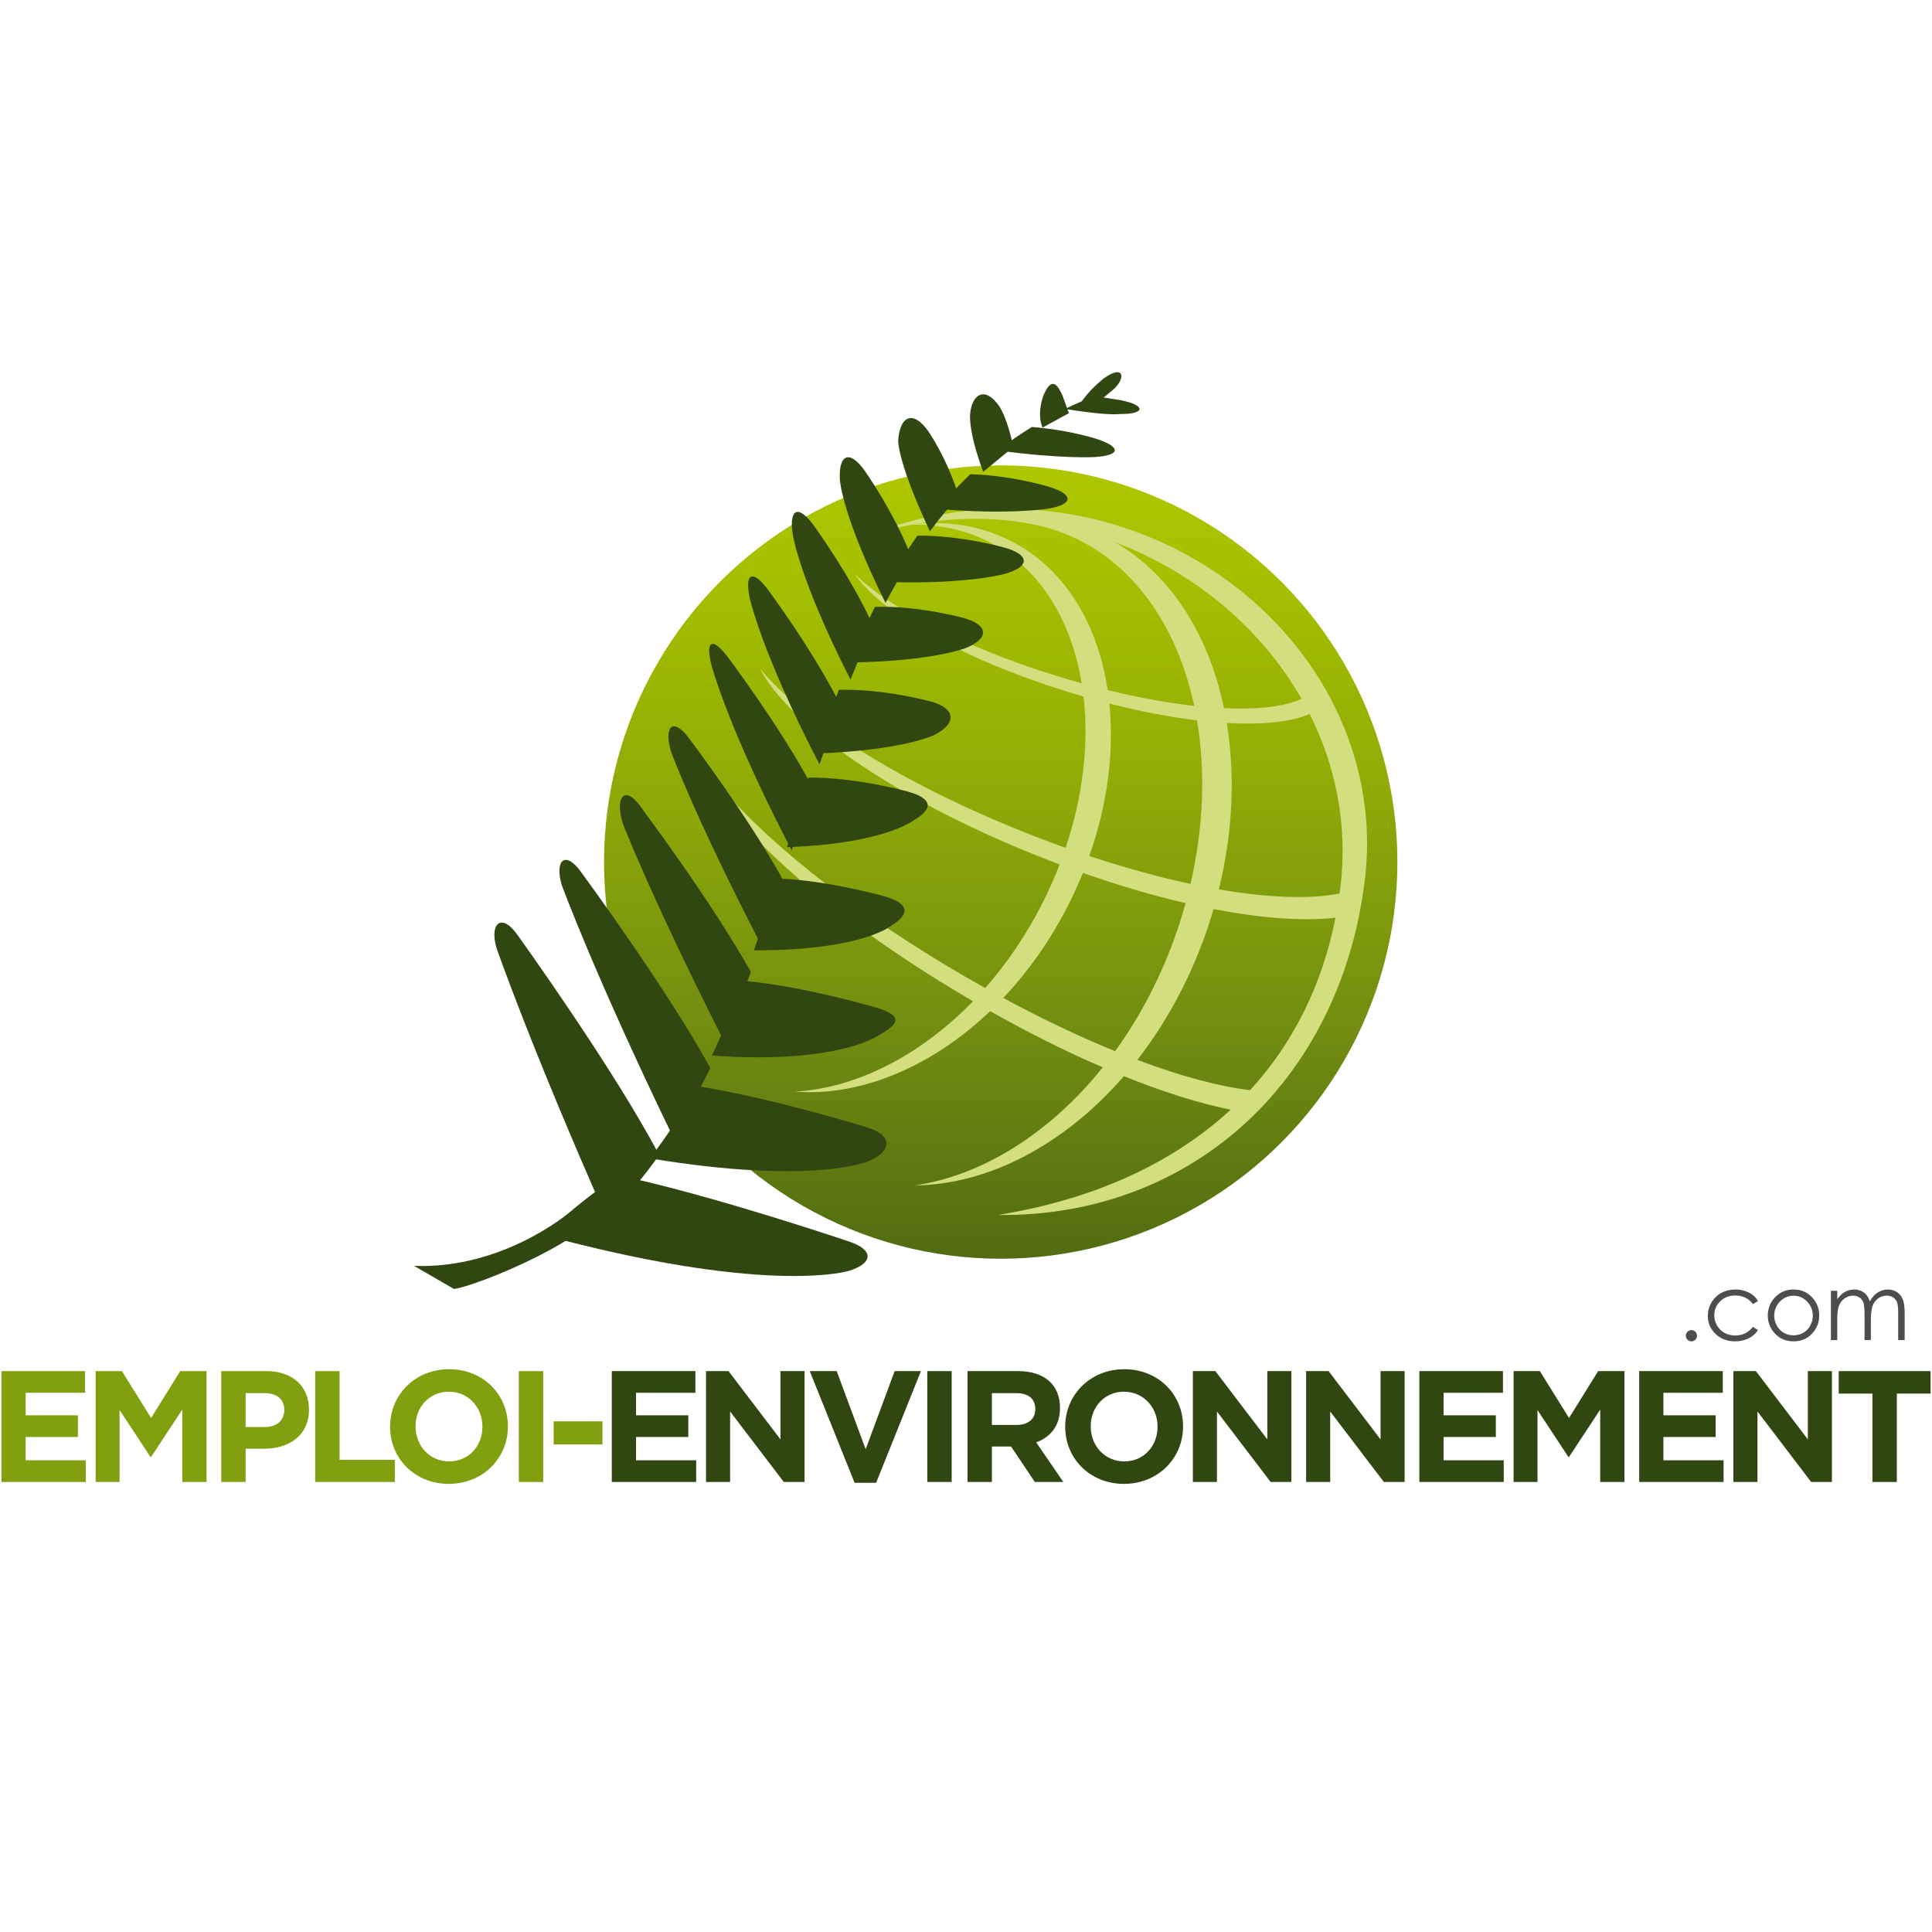 <?xml version="1.0" ?>
<svg xmlns="http://www.w3.org/2000/svg" version="1.2" baseProfile="tiny-ps" viewBox="0 0 376 376">
	<title>Emploi-Environnement.com</title>
	<rect fill="#FFFFFF" width="376" height="376"/>
	<linearGradient id="SVGID_1_" gradientUnits="userSpaceOnUse" x1="194.757" y1="244.976" x2="194.757" y2="90.572">
		<stop offset="0" stop-color="#516C11"/>
		<stop offset="0.293" stop-color="#728D10"/>
		<stop offset="0.618" stop-color="#92AD06"/>
		<stop offset="0.864" stop-color="#A6C000"/>
		<stop offset="1" stop-color="#AEC700"/>
	</linearGradient>
	<circle fill="url(#SVGID_1_)" cx="194.757" cy="167.772" r="77.201"/>
	<path fill="#D3DE7F" d="M185.427,192.52c1.314,0.799,2.627,1.58,3.938,2.345c-10.315,10.614-22.827,16.953-34.704,17.578  c12.756,1.021,26.627-4.781,38.049-15.656c7.531,4.262,14.925,7.935,21.91,10.941c-10.277,12.79-23.411,21.058-36.572,22.971  c14.412-0.153,29.174-7.998,40.691-21.254c7.638,3.082,14.689,5.295,20.769,6.522c-11.307,10.447-26.639,17.461-45.276,20.487  c19.782,0.244,37.271-7.028,50.062-19.699c1.379-1.368,2.704-2.804,3.97-4.297c7.978-9.43,13.671-21.237,16.328-34.713  c0.344-1.749,0.639-3.527,0.879-5.329c0.063-0.477,0.126-0.954,0.183-1.432c1.476-12.603-1.189-24.754-6.878-35.377  c-0.571-1.066-1.176-2.113-1.808-3.146c-11.297-18.429-31.998-31.476-55.635-33.238c-11.799-0.871-23.102,1.107-33.165,5.295  c3.005-1,6.105-1.804,9.28-2.408c4.784-0.078,9.438,0.795,13.761,2.757c10.595,4.829,17.203,15.229,19.313,28.114  c-1.814-0.505-3.649-1.045-5.5-1.627c-17.69-5.535-32.121-13.112-38.727-19.727c4.763,7.341,20.635,16.468,40.819,22.793  c1.264,0.399,2.517,0.774,3.766,1.135c1.045,9.098-0.063,19.253-3.489,29.445c-2.871-1.025-5.775-2.126-8.7-3.309  c-23.652-9.485-42.534-21.553-50.768-31.548c5.604,10.869,26.277,25.271,53.25,36.117c1.69,0.685,3.377,1.341,5.051,1.973  c-0.931,2.415-1.99,4.825-3.187,7.215c-3.163,6.312-7.005,11.965-11.294,16.846c-2.707-1.514-5.435-3.1-8.168-4.759  c-23.449-14.127-41.373-29.781-48.363-41.25C139.258,158.081,158.685,176.38,185.427,192.52z M215.899,136.924  c6.046,1.544,11.812,2.635,17.057,3.262c1.657,9.803,1.319,20.713-1.259,31.832c-6.174-1.316-12.811-3.135-19.7-5.429  C215.598,156.389,216.84,146.157,215.899,136.924z M205.592,103.264c13.934,4.748,23.305,17.615,26.825,34.107  c-5.145-0.572-10.844-1.598-16.846-3.067c-2.031-13.527-8.922-24.538-20.076-29.625c-5.383-2.446-11.243-3.286-17.235-2.724  C190.622,99.896,200.152,101.424,205.592,103.264z M253.309,136.01c-3.312,1.519-8.569,2.12-15.094,1.821  c-2.984-14.282-10.329-25.99-21.193-32.288C232.551,111.412,245.504,122.339,253.309,136.01z M260.691,173.896  c-5.852,1.133-13.974,0.833-23.478-0.81c2.76-11.266,3.182-22.369,1.536-32.38c6.918,0.39,12.54-0.19,16.133-1.758  c5.135,10.239,7.455,21.813,5.976,33.784C260.809,173.126,260.745,173.507,260.691,173.896z M221.349,206.271  c5.245-6.749,9.689-14.688,12.936-23.566c0.704-1.927,1.333-3.856,1.896-5.786c9.298,1.802,17.462,2.39,23.729,1.69  c-2.6,13.156-8.271,24.444-16.615,33.553C237.207,211.44,229.706,209.419,221.349,206.271z M195.252,194.219  c4.938-5.232,9.339-11.451,12.866-18.507c0.967-1.931,1.842-3.877,2.631-5.829c6.944,2.448,13.68,4.416,19.996,5.88  c-0.664,2.397-1.429,4.797-2.305,7.19c-2.944,8.036-6.85,15.299-11.42,21.623C210.151,201.781,202.803,198.302,195.252,194.219z"/>
	<path fill="#304711" d="M100.604,181.804c-2.928-4.065-5.337-2.259-4.017,2.575c0,0,6.722,19.423,21.406,52.58  c3.686-3.645,7.124-7.703,10.291-12.163C119.476,208.001,100.604,181.804,100.604,181.804z"/>
	<path fill="#304711" d="M112.954,169.532c-2.972-4.034-5.049-2.09-3.628,2.714c0,0,6.313,17.31,21.529,48.761  c2.661-4.109,5.112-8.513,7.384-13.153C129.689,192.244,112.954,169.532,112.954,169.532z"/>
	<path fill="#304711" d="M124.468,156.718c-3.005-4.008-4.758-1.401-3.313,3.396c0,0,5.219,13.793,19.631,42.288  c1.9-4.274,3.67-8.709,5.347-13.252C138.375,175.267,124.468,156.718,124.468,156.718z"/>
	<path fill="#304711" d="M134.009,143.568c-3.021-3.997-4.848-2.218-3.453,2.594c0,0,4.336,12.122,17.507,37.607  c1.462-4.183,2.862-8.43,4.237-12.693C145.465,158.729,134.009,143.568,134.009,143.568z"/>
	<path fill="#304711" d="M141.667,127.912c-3.014-4.002-4.454-3.309-3.198,1.542c0,0,3.123,12.071,15.614,36.061  c1.325-4.16,2.642-8.311,3.981-12.405C151.839,141.421,141.667,127.912,141.667,127.912z"/>
	<path fill="#304711" d="M149.467,114.779c-2.996-4.016-4.595-3.292-3.553,1.609c0,0,2.227,10.48,13.581,32.401  c1.32-3.93,2.674-7.79,4.083-11.535C158.167,126.44,149.467,114.779,149.467,114.779z"/>
	<path fill="#304711" d="M158.345,102.229c-2.958-4.044-4.797-3.295-4.088,1.665c0,0,1.245,8.712,11.264,28.365  c1.434-3.564,2.93-7.003,4.498-10.285C165.553,112.086,158.345,102.229,158.345,102.229z"/>
	<path fill="#304711" d="M168.297,91.626c-2.902-4.085-5.085-3.332-4.852,1.673c0,0,0.316,6.782,8.896,24.034  c1.626-3.101,3.326-6.033,5.093-8.78C174.011,99.67,168.297,91.626,168.297,91.626z"/>
	<path fill="#304711" d="M180.742,84.039c-2.849-4.121-5.522-3.408-5.94,1.584c0,0-0.326,3.877,6.179,17.784  c1.819-2.462,3.696-4.738,5.607-6.82C184.397,89.327,180.742,84.039,180.742,84.039z"/>
	<path fill="#304711" d="M191.348,91.828c-2.939-7.892-2.557-11.179-2.557-11.179c0.338-4,2.953-5.632,5.753-1.477  c0,0,1.581,2.348,2.652,7.841L191.348,91.828z"/>
	<path fill="#304711" d="M208.026,80.412c-0.558-1.601-1.197-3.283-1.197-3.283c-1.362-3.284-2.503-3.124-3.783-0.12  c0,0-1.343,3.563-0.141,6.2"/>
	<path fill="#304711" d="M165.308,241.644c4.745,1.607,4.721,4.163-0.055,5.679c0,0-14.683,4.658-56.053-6.055  c5.188-3.329,9.82-7.327,13.943-11.903C140.964,233.396,165.308,241.644,165.308,241.644z"/>
	<path fill="#304711" d="M168.818,219.431c4.785,1.487,4.97,4.407,0.413,6.488c0,0-10.601,4.842-42.779-0.485  c3.389-4.301,6.399-9.017,9.105-14.054C149.95,213.566,168.818,219.431,168.818,219.431z"/>
	<path fill="#304711" d="M170.394,196.057c4.807,1.414,5.197,2.894,0.806,5.308c0,0-7.691,5.853-32.651,4.071  c2.21-4.671,4.206-9.552,6.059-14.56C156.216,191.887,170.394,196.057,170.394,196.057z"/>
	<path fill="#304711" d="M172.144,174.446c4.819,1.37,5.203,3.464,0.875,5.989c0,0-5.954,4.578-26.295,4.51  c1.588-4.61,3.087-9.293,4.545-13.978C161.09,171.304,172.144,174.446,172.144,174.446z"/>
	<path fill="#304711" d="M176.558,154.017c4.831,1.331,5.365,3.314,1.012,5.794c0,0-5.98,4.456-24.416,5.052  c1.402-4.56,2.79-9.092,4.207-13.536C166.57,151.266,176.558,154.017,176.558,154.017z"/>
	<path fill="#304711" d="M181.173,136.53c4.83,1.33,5.121,4.261,0.646,6.514c0,0-5.922,2.981-22.938,3.602  c1.404-4.25,2.853-8.399,4.374-12.399C172.031,134.013,181.173,136.53,181.173,136.53z"/>
	<path fill="#304711" d="M187.597,120.288c4.824,1.353,4.966,3.983,0.314,5.846c0,0-6.461,2.588-22.554,2.794  c1.559-3.782,3.199-7.401,4.931-10.831C178.901,117.851,187.597,120.288,187.597,120.288z"/>
	<path fill="#304711" d="M195.638,106.614c4.812,1.398,4.807,3.67-0.01,5.048c0,0-7.327,2.096-22.77,1.608  c1.807-3.212,3.703-6.222,5.684-9.015C187.157,104.148,195.638,106.614,195.638,106.614z"/>
	<path fill="#304711" d="M204.258,94.77c4.783,1.491,4.654,3.393-0.286,4.226c0,0-7.32,1.234-21.447,0.062  c2.047-2.471,4.162-4.726,6.316-6.771C197.042,92.52,204.258,94.77,204.258,94.77z"/>
	<path fill="#304711" d="M213.525,85.456c4.748,1.599,4.542,3.17-0.458,3.491c0,0-6.439,0.413-18.852-1.282  c2.212-1.722,4.429-3.237,6.603-4.567C208.278,83.688,213.525,85.456,213.525,85.456z"/>
	<path fill="#304711" d="M218.105,77.885c5.062,1.005,4.784,2.759-0.225,2.687c0,0-1.828,0.413-10.625-0.98  c2.05-0.988,3.987-1.809,5.764-2.495C218.036,77.858,218.105,77.885,218.105,77.885z"/>
	<path fill="#304711" d="M216.78,75.713c2.462-2.348,1.82-4.831-2.023-2.028c0,0-3.123,2.483-4.496,4.871  c0.482-0.838,2.785-0.735,4.159-0.881C216.78,75.713,216.78,75.713,216.78,75.713z"/>
	<path fill="#304711" d="M125.526,225.246c-4.271,2.618-10.877,7.431-14.679,10.693c0,0-12.913,11.088-30.275,10.423  c2.58,1.492,5.146,2.973,7.701,4.444c0.659,0.55,23.949-7.325,32.658-18.156C130.266,222.341,125.526,225.246,125.526,225.246z"/>
	<path fill="#80A010" d="M0.276,288.419v-21.577h16.274v4.223H4.993v4.377h10.171v4.223H4.993v4.532h11.712v4.223H0.276z"/>
	<path fill="#80A010" d="M35.476,288.419v-14.087l-6.072,9.216h-0.123l-6.011-9.124v13.995h-4.654v-21.577h5.116l5.671,9.124  l5.671-9.124h5.117v21.577H35.476z"/>
	<path fill="#80A010" d="M51.411,281.946h-3.606v6.473h-4.747v-21.577h8.815c5.147,0,8.261,3.052,8.261,7.459v0.062  C60.134,279.355,56.25,281.946,51.411,281.946z M55.326,274.394c0-2.127-1.479-3.267-3.853-3.267h-3.668v6.596h3.76  c2.374,0,3.76-1.418,3.76-3.268V274.394z"/>
	<path fill="#80A010" d="M61.336,288.419v-21.577h4.747v17.261H76.84v4.316H61.336z"/>
	<path fill="#80A010" d="M87.35,288.788c-6.658,0-11.435-4.963-11.435-11.097v-0.062c0-6.134,4.839-11.157,11.497-11.157  s11.436,4.962,11.436,11.096v0.062C98.847,283.765,94.008,288.788,87.35,288.788z M93.885,277.63c0-3.698-2.713-6.78-6.535-6.78  s-6.473,3.02-6.473,6.719v0.062c0,3.699,2.712,6.781,6.534,6.781c3.822,0,6.473-3.02,6.473-6.72V277.63z"/>
	<path fill="#80A010" d="M100.973,288.419v-21.577h4.747v21.577H100.973z"/>
	<path fill="#80A010" d="M107.754,281.114v-4.501h9.494v4.501H107.754z"/>
	<path fill="#304711" d="M119.066,288.419v-21.577h16.274v4.223h-11.559v4.377h10.171v4.223h-10.171v4.532h11.712v4.223H119.066z"/>
	<path fill="#304711" d="M152.54,288.419l-10.449-13.718v13.718h-4.686v-21.577h4.377l10.11,13.286v-13.286h4.685v21.577H152.54z"/>
	<path fill="#304711" d="M170.509,288.573h-4.192l-8.723-21.731h5.24l5.641,15.196l5.641-15.196h5.116L170.509,288.573z"/>
	<path fill="#304711" d="M180.464,288.419v-21.577h4.748v21.577H180.464z"/>
	<path fill="#304711" d="M201.393,288.419l-4.623-6.904h-3.729v6.904h-4.747v-21.577h9.863c5.086,0,8.138,2.682,8.138,7.12v0.062  c0,3.483-1.881,5.672-4.624,6.69l5.271,7.705H201.393z M201.485,274.209c0-2.035-1.418-3.082-3.729-3.082h-4.716v6.195h4.809  c2.312,0,3.637-1.233,3.637-3.052V274.209z"/>
	<path fill="#304711" d="M218.745,288.788c-6.657,0-11.435-4.963-11.435-11.097v-0.062c0-6.134,4.839-11.157,11.497-11.157  c6.657,0,11.435,4.962,11.435,11.096v0.062C230.242,283.765,225.403,288.788,218.745,288.788z M225.28,277.63  c0-3.698-2.713-6.78-6.535-6.78c-3.821,0-6.473,3.02-6.473,6.719v0.062c0,3.699,2.713,6.781,6.535,6.781  c3.821,0,6.473-3.02,6.473-6.72V277.63z"/>
	<path fill="#304711" d="M247.287,288.419l-10.448-13.718v13.718h-4.686v-21.577h4.377l10.11,13.286v-13.286h4.685v21.577H247.287z"/>
	<path fill="#304711" d="M269.325,288.419l-10.448-13.718v13.718h-4.686v-21.577h4.377l10.11,13.286v-13.286h4.685v21.577H269.325z"/>
	<path fill="#304711" d="M276.229,288.419v-21.577h16.274v4.223h-11.559v4.377h10.172v4.223h-10.172v4.532h11.713v4.223H276.229z"/>
	<path fill="#304711" d="M311.429,288.419v-14.087l-6.072,9.216h-0.123l-6.011-9.124v13.995h-4.654v-21.577h5.117l5.671,9.124  l5.672-9.124h5.116v21.577H311.429z"/>
	<path fill="#304711" d="M319.011,288.419v-21.577h16.274v4.223h-11.559v4.377h10.172v4.223h-10.172v4.532h11.713v4.223H319.011z"/>
	<path fill="#304711" d="M352.483,288.419l-10.448-13.718v13.718h-4.686v-21.577h4.377l10.11,13.286v-13.286h4.685v21.577H352.483z"/>
	<path fill="#304711" d="M369.159,271.219v17.2h-4.747v-17.2h-6.565v-4.377h17.877v4.377H369.159z"/>
	<path fill="#4D4D4D" d="M329.181,258.861c0.299,0,0.555,0.105,0.768,0.316c0.211,0.213,0.316,0.471,0.316,0.777  c0,0.299-0.105,0.557-0.316,0.771c-0.213,0.215-0.469,0.322-0.768,0.322c-0.301,0-0.557-0.107-0.768-0.322  c-0.213-0.215-0.318-0.473-0.318-0.771c0-0.307,0.105-0.564,0.318-0.777C328.624,258.967,328.88,258.861,329.181,258.861z"/>
	<path fill="#4D4D4D" d="M342.138,253.198l-0.98,0.608c-0.846-1.123-1.998-1.685-3.461-1.685c-1.17,0-2.141,0.376-2.912,1.128  c-0.773,0.752-1.158,1.665-1.158,2.74c0,0.699,0.178,1.356,0.533,1.973c0.355,0.617,0.842,1.096,1.461,1.437  c0.621,0.341,1.314,0.511,2.084,0.511c1.41,0,2.561-0.561,3.453-1.685l0.98,0.644c-0.459,0.691-1.076,1.227-1.848,1.607  c-0.773,0.381-1.654,0.572-2.643,0.572c-1.518,0-2.775-0.482-3.775-1.447s-1.5-2.137-1.5-3.52c0-0.929,0.234-1.791,0.701-2.588  c0.469-0.797,1.111-1.42,1.928-1.866c0.818-0.446,1.732-0.671,2.744-0.671c0.635,0,1.248,0.098,1.838,0.291  c0.592,0.195,1.094,0.447,1.504,0.76C341.499,252.318,341.849,252.716,342.138,253.198z"/>
	<path fill="#4D4D4D" d="M349.054,250.957c1.479,0,2.703,0.535,3.676,1.605c0.883,0.977,1.324,2.133,1.324,3.467  c0,1.341-0.467,2.513-1.4,3.516c-0.934,1.002-2.135,1.504-3.6,1.504c-1.475,0-2.678-0.502-3.611-1.504  c-0.934-1.003-1.4-2.175-1.4-3.516c0-1.328,0.443-2.481,1.326-3.457C346.341,251.496,347.567,250.957,349.054,250.957z   M349.048,252.166c-1.025,0-1.908,0.379-2.646,1.138c-0.736,0.759-1.105,1.677-1.105,2.752c0,0.694,0.168,1.341,0.504,1.94  s0.791,1.062,1.363,1.39c0.572,0.326,1.201,0.489,1.885,0.489c0.686,0,1.312-0.163,1.887-0.489c0.572-0.327,1.025-0.79,1.363-1.39  c0.336-0.6,0.504-1.246,0.504-1.94c0-1.075-0.371-1.993-1.111-2.752S350.069,252.166,349.048,252.166z"/>
	<path fill="#4D4D4D" d="M356.329,251.205h1.234v1.658c0.432-0.611,0.873-1.059,1.326-1.342c0.623-0.375,1.279-0.564,1.969-0.564  c0.465,0,0.906,0.092,1.324,0.273c0.418,0.184,0.76,0.426,1.025,0.729c0.264,0.303,0.494,0.736,0.688,1.301  c0.41-0.752,0.924-1.324,1.541-1.716c0.615-0.391,1.279-0.587,1.988-0.587c0.662,0,1.248,0.168,1.756,0.504  c0.508,0.334,0.883,0.803,1.131,1.402c0.246,0.6,0.369,1.499,0.369,2.699v5.238h-1.262v-5.238c0-1.029-0.072-1.736-0.219-2.122  c-0.146-0.385-0.398-0.695-0.752-0.931c-0.355-0.234-0.779-0.353-1.271-0.353c-0.598,0-1.145,0.177-1.639,0.529  c-0.496,0.353-0.857,0.823-1.086,1.411s-0.344,1.57-0.344,2.946v3.757h-1.234v-4.912c0-1.158-0.072-1.945-0.215-2.359  c-0.145-0.415-0.396-0.747-0.756-0.997c-0.357-0.25-0.785-0.375-1.277-0.375c-0.57,0-1.105,0.172-1.602,0.517  c-0.498,0.344-0.865,0.807-1.104,1.389s-0.357,1.473-0.357,2.672v4.066h-1.234V251.205z"/>
</svg>
